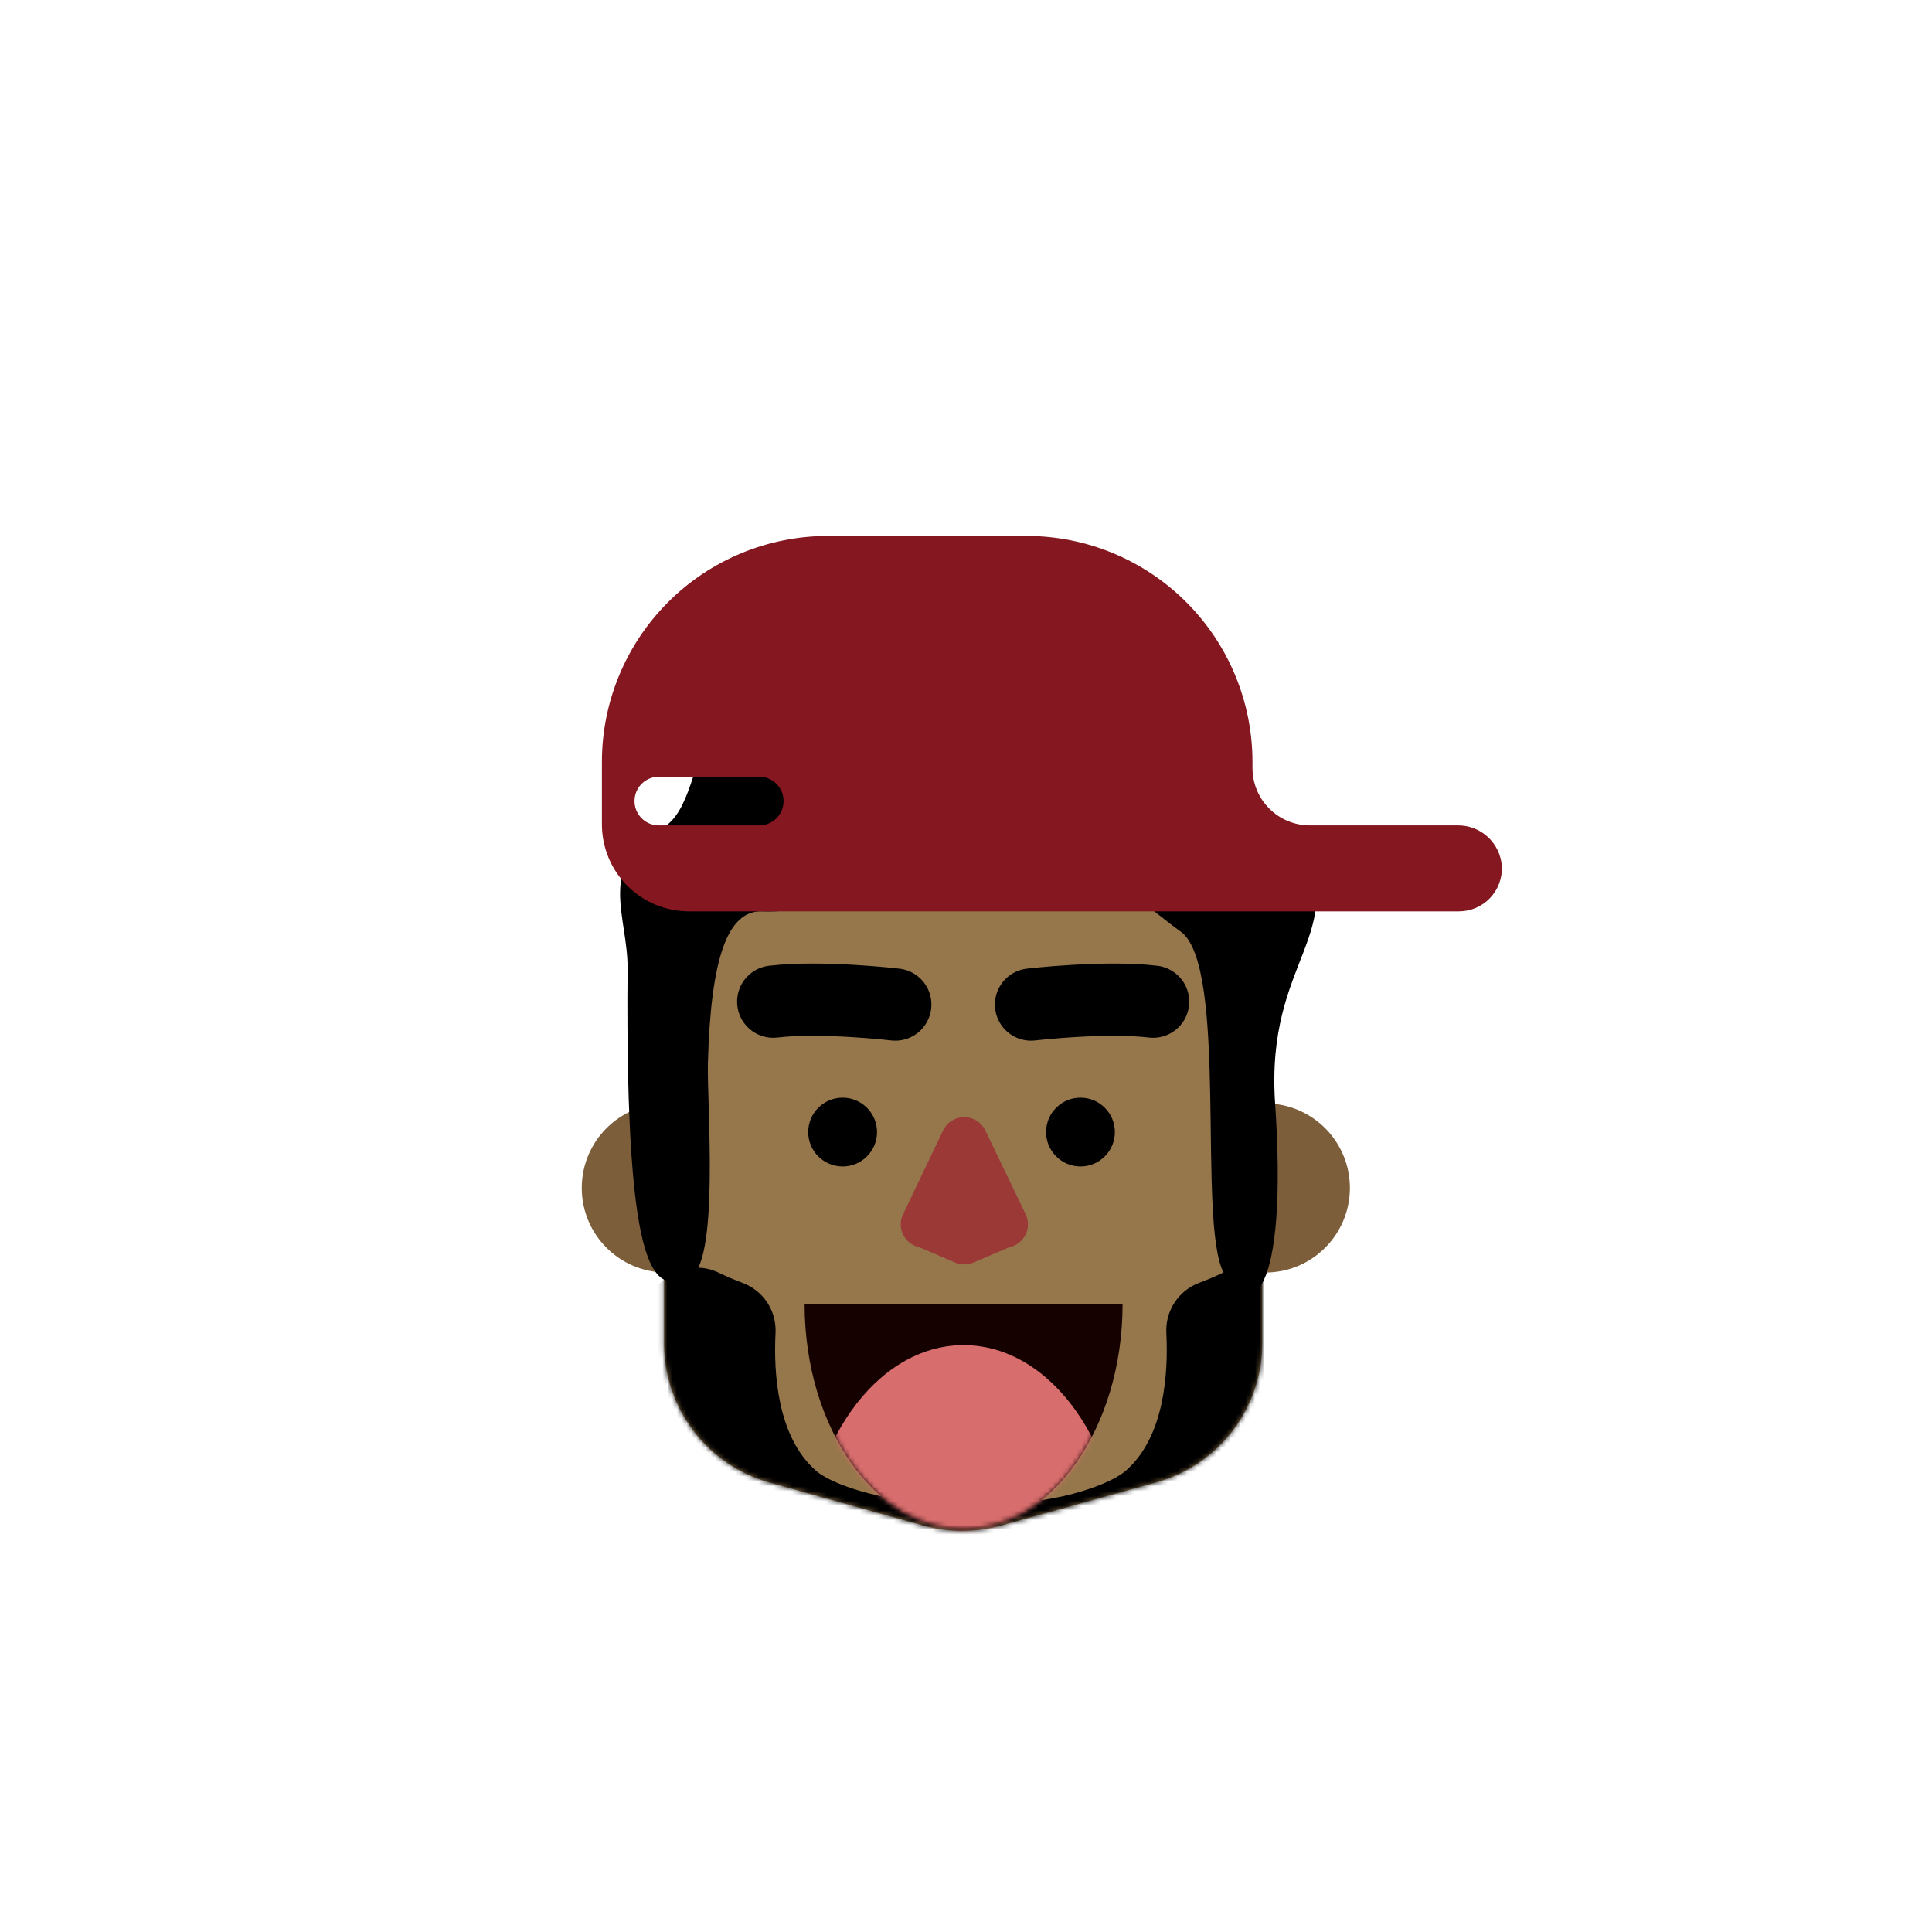 <svg width="401" height="401" viewBox="0 0 401 401" fill="none" xmlns="http://www.w3.org/2000/svg">
<path d="M262.63 264.12C272.323 264.12 280.18 256.263 280.18 246.57C280.18 236.877 272.323 229.02 262.63 229.02C252.937 229.02 245.08 236.877 245.08 246.57C245.08 256.263 252.937 264.12 262.63 264.12Z" fill="#7C5E3A"/>
<path d="M138.3 264.12C147.993 264.12 155.85 256.263 155.85 246.57C155.85 236.877 147.993 229.02 138.3 229.02C128.607 229.02 120.75 236.877 120.75 246.57C120.75 256.263 128.607 264.12 138.3 264.12Z" fill="#7C5E3A"/>
<path d="M240.08 307.64L207.73 316.64C202.474 318.105 196.917 318.105 191.66 316.64L159.72 307.71C153.426 305.943 147.882 302.168 143.931 296.961C139.979 291.753 137.837 285.397 137.83 278.86V207.26C137.843 199.321 141.003 191.711 146.617 186.097C152.231 180.483 159.841 177.323 167.78 177.31H232.07C239.999 177.328 247.598 180.485 253.206 186.09C258.815 191.694 261.976 199.291 262 207.22V278.77C261.995 285.314 259.851 291.678 255.893 296.89C251.936 302.102 246.383 305.877 240.08 307.64Z" fill="#96774B"/>
<path d="M209.76 258.81C209.532 258.872 209.308 258.948 209.09 259.04L202.09 262.04C201.478 262.307 200.818 262.445 200.15 262.445C199.482 262.445 198.822 262.307 198.21 262.04L191.21 259.04C190.992 258.948 190.768 258.872 190.54 258.81C189.853 258.625 189.214 258.29 188.671 257.83C188.127 257.37 187.692 256.797 187.395 256.149C187.098 255.502 186.947 254.798 186.953 254.086C186.959 253.374 187.122 252.672 187.43 252.03L195.75 234.62C196.147 233.795 196.768 233.099 197.543 232.612C198.318 232.124 199.215 231.866 200.13 231.866C201.045 231.866 201.942 232.124 202.717 232.612C203.492 233.099 204.113 233.795 204.51 234.62L212.87 252C213.183 252.643 213.351 253.348 213.359 254.064C213.368 254.779 213.219 255.488 212.922 256.139C212.624 256.79 212.187 257.367 211.64 257.828C211.093 258.29 210.451 258.626 209.76 258.81Z" fill="#9B3937"/>
<path d="M224.26 242.11C228.203 242.11 231.4 238.913 231.4 234.97C231.4 231.027 228.203 227.83 224.26 227.83C220.317 227.83 217.12 231.027 217.12 234.97C217.12 238.913 220.317 242.11 224.26 242.11Z" fill="black"/>
<path d="M174.89 242.11C178.833 242.11 182.03 238.913 182.03 234.97C182.03 231.027 178.833 227.83 174.89 227.83C170.947 227.83 167.75 231.027 167.75 234.97C167.75 238.913 170.947 242.11 174.89 242.11Z" fill="black"/>
<path d="M183.22 280.18C190.35 283.75 204.37 286.72 217.29 280.18" stroke="black" stroke-width="7" stroke-linecap="round" stroke-linejoin="round"/>
<path d="M201.06 296.24V300.7" stroke="black" stroke-width="15" stroke-linecap="round" stroke-linejoin="round"/>
<path d="M185.82 208.5C185.82 208.5 170.51 206.71 160.49 207.9" stroke="black" stroke-width="15" stroke-linecap="round" stroke-linejoin="round"/>
<path d="M214 208.5C214 208.5 229.31 206.71 239.33 207.9" stroke="black" stroke-width="15" stroke-linecap="round" stroke-linejoin="round"/>
<mask id="mask0_13_705" style="mask-type:luminance" maskUnits="userSpaceOnUse" x="137" y="177" width="125" height="141">
<path d="M240.08 307.64L207.73 316.64C202.474 318.105 196.917 318.105 191.66 316.64L159.72 307.71C153.426 305.943 147.882 302.168 143.931 296.961C139.979 291.753 137.837 285.397 137.83 278.86V207.26C137.843 199.321 141.003 191.711 146.617 186.097C152.231 180.483 159.841 177.323 167.78 177.31H232.07C239.999 177.328 247.598 180.485 253.206 186.09C258.815 191.694 261.976 199.291 262 207.22V278.77C261.995 285.314 259.851 291.678 255.893 296.89C251.936 302.102 246.383 305.877 240.08 307.64Z" fill="white"/>
</mask>
<g mask="url(#mask0_13_705)">
<path d="M253.83 264.16C252.11 264.99 250.45 265.68 248.92 266.25C246.829 267.029 245.04 268.453 243.811 270.315C242.582 272.177 241.975 274.381 242.08 276.61C242.51 285.08 241.69 298.13 233.78 305.16C229.2 309.23 212.85 313.57 204.7 310.95C202.609 310.305 200.371 310.305 198.28 310.95C190.28 313.3 173.77 309.21 169.28 305.18C161.37 298.18 160.54 285.1 160.97 276.63C161.075 274.401 160.468 272.197 159.239 270.335C158.01 268.473 156.221 267.049 154.13 266.27C152.61 265.7 150.94 265.01 149.22 264.18C147.649 263.409 145.911 263.042 144.162 263.111C142.413 263.181 140.71 263.685 139.205 264.578C137.7 265.472 136.442 266.726 135.543 268.228C134.645 269.73 134.135 271.432 134.06 273.18C133.523 285.243 137.251 297.111 144.59 306.7C155.35 320.93 198.71 321 201.59 320.99C204.47 320.98 247.78 320.93 258.59 306.7C265.899 297.082 269.585 285.196 269 273.13C268.921 271.383 268.408 269.683 267.507 268.184C266.606 266.685 265.346 265.433 263.84 264.543C262.335 263.653 260.631 263.152 258.884 263.085C257.136 263.018 255.399 263.388 253.83 264.16Z" fill="black"/>
</g>
<path d="M186.79 179.65C175.84 180.4 173.1 189.76 158.23 189.16C151.07 188.88 147.52 198.68 146.93 220.69C146.7 229.1 149.48 262.93 142.93 265.31C136.38 267.69 129.67 268.31 130.26 201.06C130.36 190.21 123.64 179.48 137.4 171.91C149.3 165.37 138.59 130.27 186.78 138.6C204.41 141.65 211.78 123.14 230.37 128.86C253.57 135.99 252.21 154.66 254.59 160.02C260.23 172.7 265.89 166.56 269.59 173.47C280.75 194.08 262.59 198.79 264.66 229.02C267.37 269.1 259.43 274.71 253.95 264.12C248.47 253.53 255.05 200.47 245.03 193.33C232.73 184.53 230.21 176.67 186.79 179.65Z" fill="black"/>
<path d="M302.54 171.32H271.86C268.705 171.317 265.679 170.063 263.448 167.832C261.217 165.601 259.963 162.575 259.96 159.42V158.15C259.96 145.709 255.018 133.777 246.22 124.98C237.423 116.182 225.491 111.24 213.05 111.24H171.84C159.399 111.24 147.467 116.182 138.67 124.98C129.872 133.777 124.93 145.709 124.93 158.15V171.1C124.93 173.473 125.397 175.822 126.306 178.014C127.214 180.205 128.545 182.197 130.223 183.874C131.901 185.551 133.893 186.881 136.086 187.788C138.278 188.695 140.627 189.161 143 189.16H302.8C304.008 189.161 305.205 188.917 306.316 188.442C307.427 187.967 308.43 187.272 309.264 186.397C310.099 185.523 310.746 184.488 311.169 183.356C311.591 182.223 311.778 181.017 311.72 179.81C311.567 177.489 310.529 175.315 308.822 173.736C307.114 172.156 304.866 171.292 302.54 171.32ZM157.35 171.32H136.53C135.228 171.262 133.999 170.704 133.098 169.763C132.198 168.821 131.695 167.568 131.695 166.265C131.695 164.962 132.198 163.709 133.098 162.767C133.999 161.826 135.228 161.268 136.53 161.21H157.35C158.033 161.18 158.715 161.288 159.354 161.528C159.994 161.769 160.579 162.136 161.072 162.608C161.566 163.081 161.959 163.648 162.228 164.277C162.496 164.905 162.635 165.582 162.635 166.265C162.635 166.948 162.496 167.625 162.228 168.253C161.959 168.882 161.566 169.449 161.072 169.922C160.579 170.394 159.994 170.761 159.354 171.002C158.715 171.242 158.033 171.35 157.35 171.32Z" fill="#84171F"/>
<path fill-rule="evenodd" clip-rule="evenodd" d="M167 270.655C167 296.422 181.775 317.31 200 317.31C218.225 317.31 233 296.422 233 270.655L167 270.655Z" fill="#160101"/>
<mask id="mask1_13_705" style="mask-type:alpha" maskUnits="userSpaceOnUse" x="167" y="224" width="66" height="94">
<ellipse cx="200" cy="270.655" rx="33" ry="46.655" fill="#EE6A6A"/>
</mask>
<g mask="url(#mask1_13_705)">
<ellipse cx="200" cy="325.845" rx="33" ry="46.655" fill="#D86D6D"/>
</g>
</svg>
